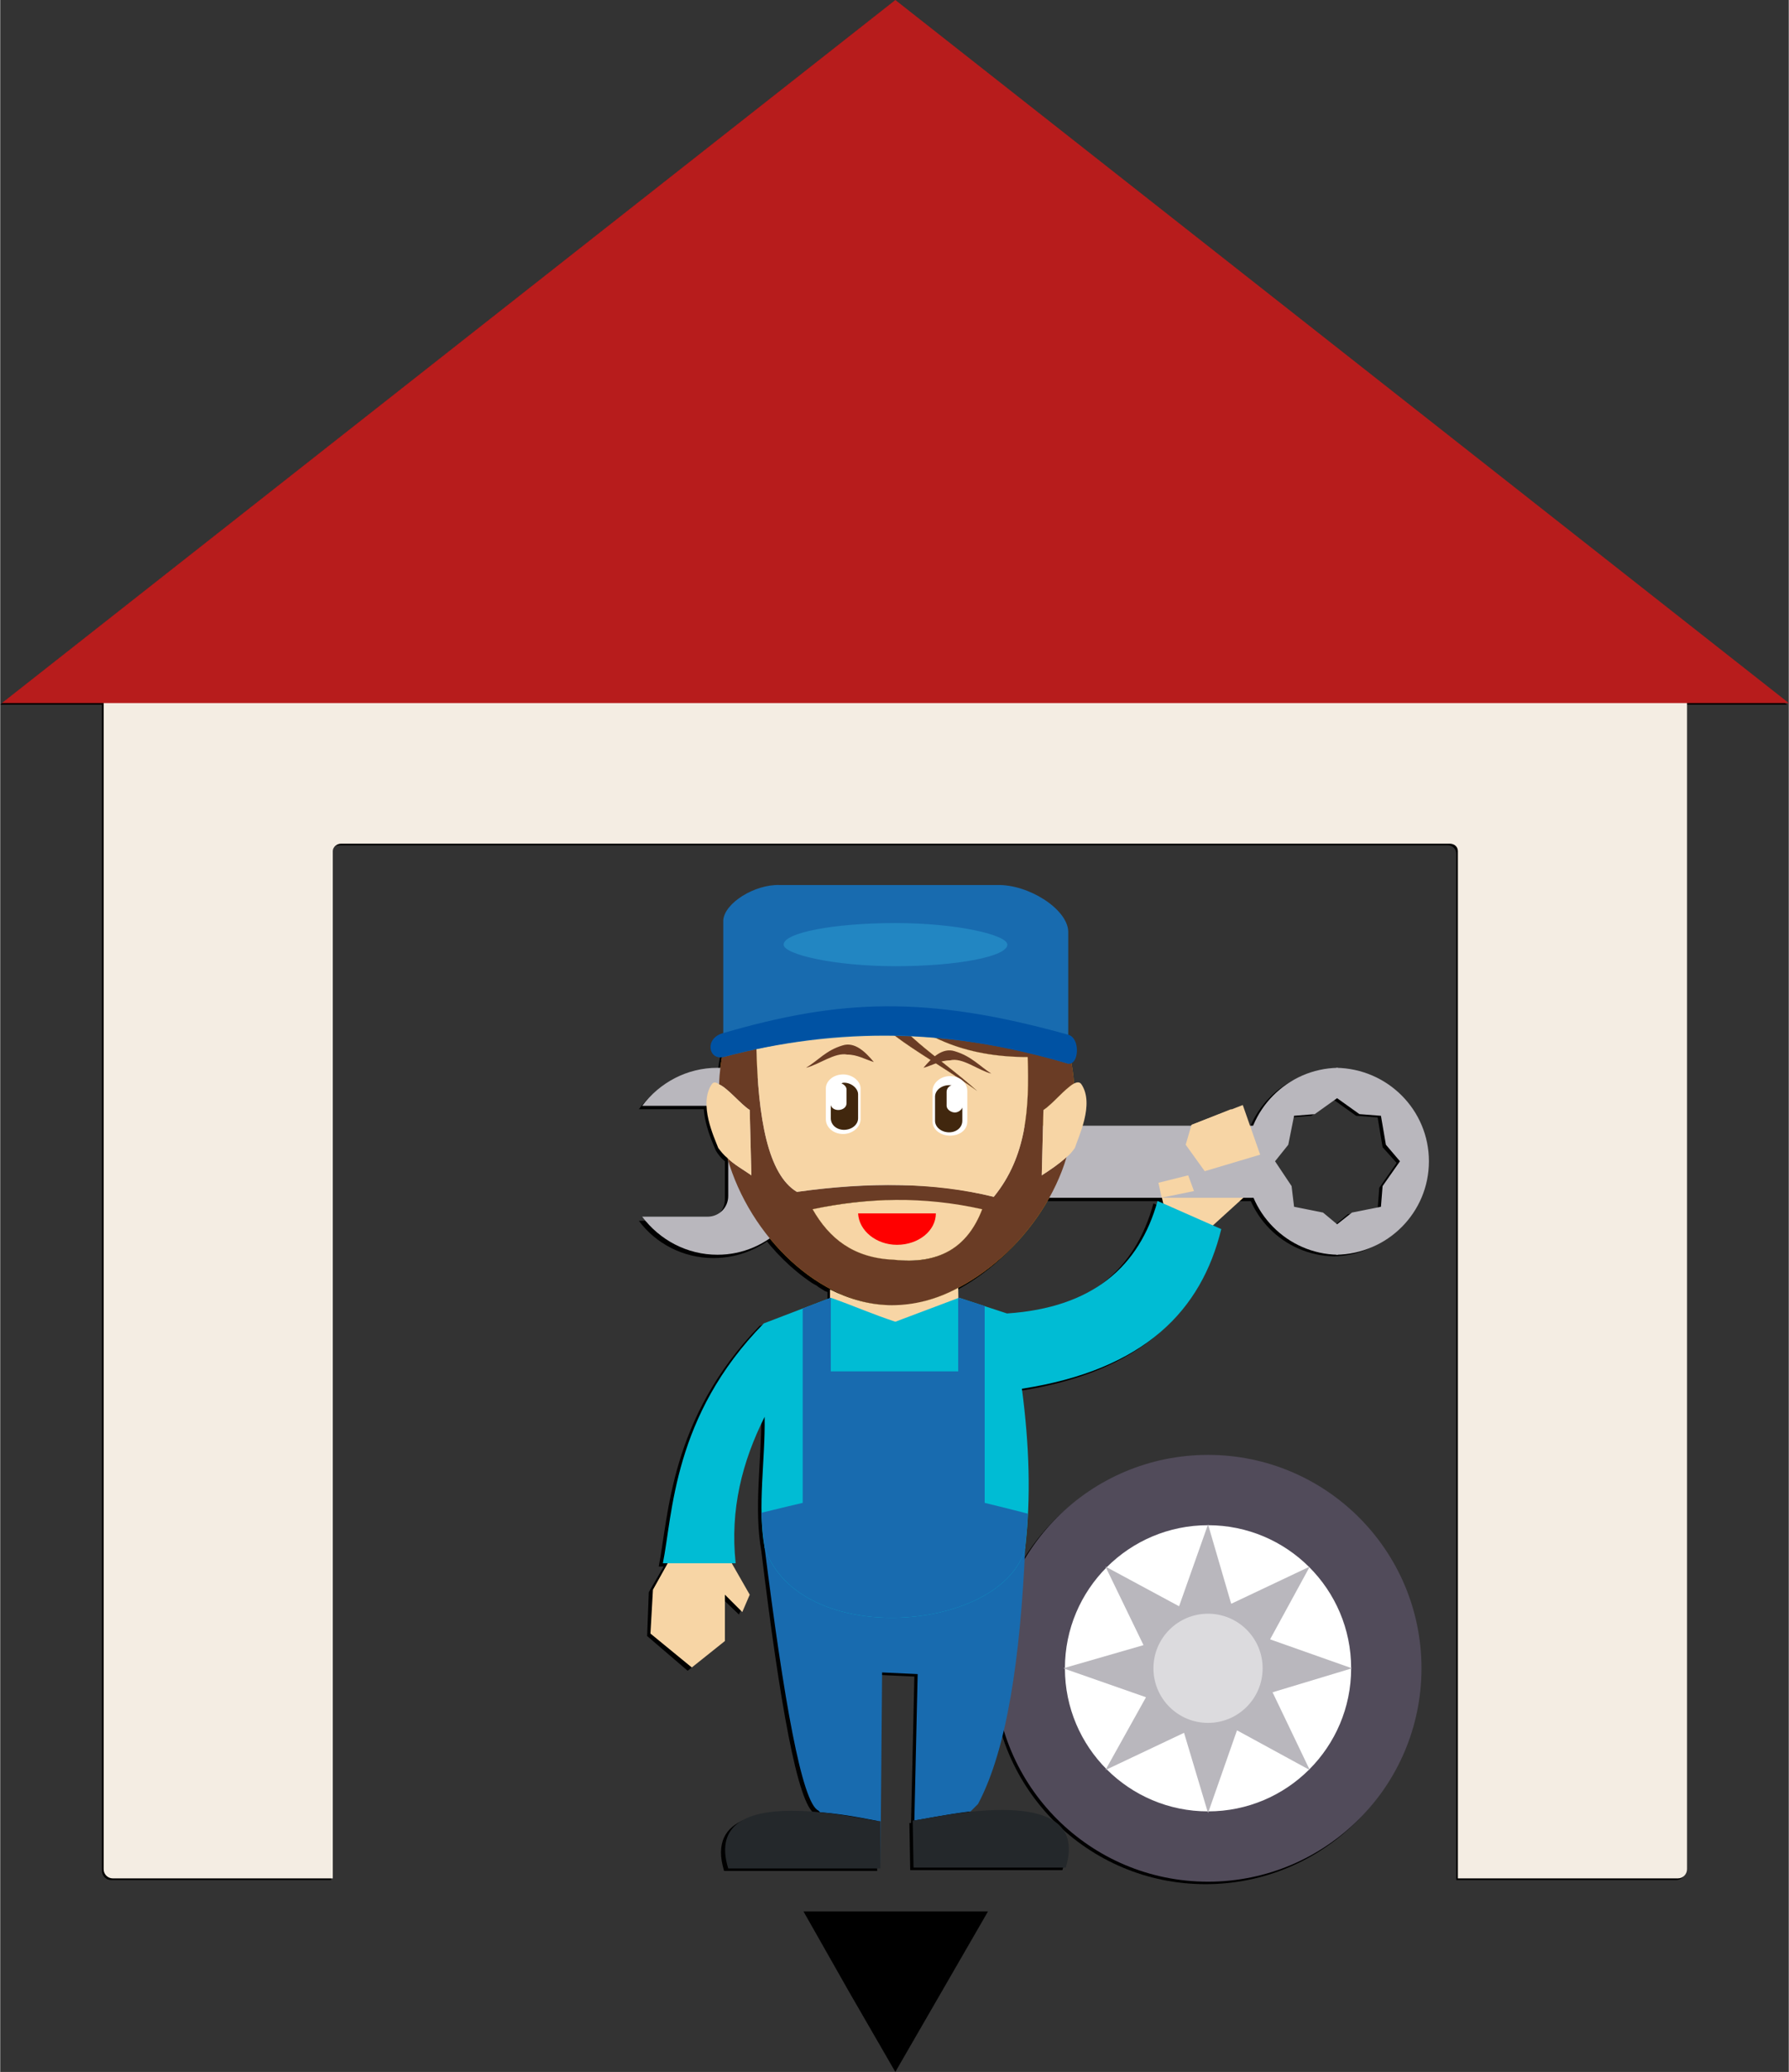 <?xml version="1.0" encoding="UTF-8"?>
<!DOCTYPE svg PUBLIC "-//W3C//DTD SVG 1.0//EN" "http://www.w3.org/TR/2001/REC-SVG-20010904/DTD/svg10.dtd">
<!-- Creator: CorelDRAW X7 -->
<svg xmlns="http://www.w3.org/2000/svg" xml:space="preserve" width="562px" height="651px" version="1.0" style="shape-rendering:geometricPrecision; text-rendering:geometricPrecision; image-rendering:optimizeQuality; fill-rule:evenodd; clip-rule:evenodd"
viewBox="0 0 2162 2505"
 xmlns:xlink="http://www.w3.org/1999/xlink">
 <rect x="0" y="0" width="2162" height="2505" fill="#333333" stroke="none"/>
 <defs>
  <style type="text/css">
   <![CDATA[
    .fil0 {fill:black}
    .fil14 {fill:#0052A3}
    .fil9 {fill:#00BCD4}
    .fil6 {fill:#186BAF}
    .fil15 {fill:#2286C2}
    .fil10 {fill:#24282B}
    .fil12 {fill:#41270E}
    .fil1 {fill:#514B5A}
    .fil8 {fill:#6A3C25}
    .fil17 {fill:#B71C1C}
    .fil4 {fill:#B9B7BD}
    .fil5 {fill:#D59007}
    .fil3 {fill:#DCDBDE}
    .fil16 {fill:#F4EDE3}
    .fil7 {fill:#F7D5A5}
    .fil13 {fill:red}
    .fil11 {fill:white}
    .fil2 {fill:white}
   ]]>
  </style>
 </defs>
 <g id="Layer_x0020_1">
  <g id="_1480133990016">
   <polygon class="fil0" points="1080,2 1620,427 2160,852 1080,852 0,852 540,427 "/>
   <path class="fil0" d="M2037 808l0 1454c0,6 -5,11 -11,11l-266 0 0 -1241c0,-6 -5,-10 -10,-10l-1340 0c-6,0 -10,4 -10,10l0 1241 -266 0c-6,0 -11,-5 -11,-11l0 -1454 1914 0z"/>
   <path class="fil0" d="M1611 1519c62,-1 111,-51 111,-113 0,-61 -49,-112 -111,-112l0 35 28 20 26 2 6 36 17 19 -21 30 -2 26 -36 6 -18 15 0 36z"/>
   <path class="fil0" d="M1613 1519c-62,-1 -111,-51 -111,-113 0,-61 49,-112 111,-112l0 35 -28 20 -26 2 -6 36 -17 19 21 30 2 26 36 6 18 15 0 36z"/>
   <rect class="fil0" x="930" y="1365" width="595.184" height="87.172" rx="5" ry="3"/>
   <circle class="fil0" cx="1457" cy="2020" r="258"/>
   <path class="fil0" d="M862 1296c63,0 113,50 113,113 0,62 -50,112 -113,112 -37,0 -70,-18 -90,-45l78 0c14,0 26,-12 26,-26l0 -83c0,-14 -12,-26 -26,-26l-78 0c20,-27 53,-45 90,-45z"/>
   <g>
    <g>
     <circle class="fil1" cx="1460" cy="2017" r="258"/>
     <circle class="fil2" cx="1460" cy="2017" r="173"/>
     <circle class="fil3" cx="1460" cy="2017" r="83"/>
    </g>
    <polygon class="fil4" points="1460,1843 1488,1939 1583,1894 1535,1982 1634,2017 1538,2046 1583,2140 1495,2092 1460,2192 1431,2095 1336,2140 1385,2052 1285,2017 1382,1989 1336,1894 1425,1942 "/>
    <circle class="fil3" cx="1460" cy="2017" r="66"/>
   </g>
   <path class="fil0" d="M1154 1561l1 11 58 20c103,-8 159,-57 181,-137l7 3 -11 -50 15 -18 14 27 17 -54 48 -18 34 54 -18 50 -39 36 11 4c-24,99 -92,170 -242,193 9,68 12,132 4,193l0 0c-5,133 -21,243 -57,309l-9 10 0 0c61,-7 137,-3 116,67l-184 0 -1 -57c0,0 1,0 2,0l4 -177 -43 -2 -2 237 0 -19 0 19 -185 0c-21,-69 51,-74 111,-68l-1 -1c-21,-10 -43,-136 -65,-318l0 0c-9,-50 0,-108 0,-159 -28,54 -42,112 -36,178l-4 0 22 37 -9 21 -22 -21 0 56 -40 33 -49 -42 2 -53 18 -31 -6 0c12,-60 13,-179 122,-291l82 -30 0 -11c-1,0 -2,-1 -3,-1l0 0c-3,-2 -5,-3 -8,-5 -2,-2 -5,-3 -8,-5 -49,-33 -86,-86 -104,-142l0 -1c-1,-2 -1,-3 -1,-4 -5,-4 -8,-8 -11,-13 -5,-12 -24,-53 -9,-77 2,-3 6,-2 10,0 3,-111 94,-207 211,-196 116,-9 211,87 217,196 4,-2 7,-3 9,0 16,24 -3,65 -8,77 -3,4 -6,8 -10,12 0,1 -1,2 -1,4l0 1c-1,1 -1,2 -2,3 -19,59 -65,114 -119,145l0 0c-3,2 -6,3 -8,5l-1 0z"/>
   <polygon class="fil0" points="1082,2505 1026,2408 971,2311 1082,2311 1194,2311 1138,2408 "/>
   <g>
    <path class="fil5" d="M1137 1119c89,19 155,101 161,191 -11,6 -26,25 -37,32l-2 79c11,-7 21,-14 30,-22 -27,91 -115,172 -200,179l0 0c1,-17 1,-36 1,-54 48,3 80,-18 97,-62 -33,-7 -65,-11 -96,-11 0,-6 0,-12 0,-18l-2 0c39,0 76,5 112,14 40,-49 43,-108 41,-169 -40,0 -76,-7 -107,-21 2,0 4,1 6,2l-4 -140zm-2 138c-5,-3 -6,-3 0,0z"/>
   </g>
   <path class="fil5" d="M1081 1115c19,-2 38,0 56,4l4 140c-29,-12 -54,-31 -75,-55 13,42 67,72 115,115 -61,-44 -129,-74 -150,-124 -30,30 -56,64 -117,70 2,87 14,155 49,176 44,-6 86,-9 128,-8 0,6 0,12 0,18 -37,-1 -73,3 -109,11 20,35 49,59 98,61 3,0 7,1 10,1 0,18 0,37 -1,54 -4,0 -7,0 -11,0 -87,0 -172,-83 -199,-178 8,8 19,14 29,21l-2 -79c-11,-7 -26,-26 -37,-31 3,-112 94,-208 212,-196z"/>
   <path class="fil6" d="M924 1871c23,183 45,309 65,318l2 2c37,3 69,11 73,11l0 57 2 -237 43 2 -4 177c8,-1 36,-7 68,-11l9 -9c35,-66 51,-176 57,-310l-315 0z"/>
   <path class="fil4" d="M867 1291c62,0 112,51 112,113 0,62 -50,113 -112,113 -37,0 -70,-18 -91,-46l79 0c14,0 25,-11 25,-25l0 -84c0,-14 -11,-25 -25,-25l-79 0c21,-28 54,-46 91,-46z"/>
   <polygon class="fil7" points="1461,1486 1505,1446 1523,1396 1488,1341 1440,1360 1423,1414 1409,1387 1394,1405 1409,1468 "/>
   <rect class="fil4" x="936" y="1361" width="595.184" height="87.172" rx="5" ry="3"/>
   <g>
    <path class="fil8" d="M1137 1119c89,19 155,101 161,191 -11,6 -26,25 -37,32l-2 79c11,-7 21,-14 30,-22 -27,91 -115,172 -200,179l-18 -18c0,-17 -14,-31 19,-36 48,3 80,-18 97,-62 -33,-7 -69,-11 -101,-11 0,-6 -3,-14 5,-18l-2 0c39,0 76,5 112,14 40,-49 43,-108 41,-169 -40,0 -76,-7 -107,-21 2,0 -17,-134 -12,-132l14 -6zm-2 138c-5,-3 -6,-3 0,0z"/>
   </g>
   <path class="fil8" d="M1081 1115c19,-2 38,0 56,4l4 140c-29,-12 -54,-31 -75,-55 13,42 67,72 115,115 -61,-44 -129,-74 -150,-124 -30,30 -56,64 -117,70 2,87 14,155 49,176 44,-6 86,-9 128,-8 0,6 0,12 0,18 -37,-1 -73,3 -109,11 20,35 49,59 98,61 3,0 7,1 10,1 0,18 0,37 -1,54 -4,0 -7,0 -11,0 -87,0 -172,-83 -199,-178 8,8 19,14 29,21l-2 -79c-11,-7 -26,-26 -37,-31 3,-112 94,-208 212,-196z"/>
   <path class="fil7" d="M1158 1557l1 48 -156 2 0 -48c24,12 49,19 75,19 27,0 54,-7 80,-21l0 0zm-279 -157c8,8 19,14 29,21l-2 -79c-11,-7 -26,-26 -37,-31 -4,-3 -7,-3 -9,0 -16,24 3,64 8,77 3,4 7,9 11,12 2,7 1,4 0,0zm419 -90c4,-2 7,-2 9,1 16,24 -4,64 -8,77 -3,4 -6,8 -10,11 -1,4 -2,7 0,0 -9,8 -19,15 -30,22l2 -79c11,-7 26,-26 37,-32zm-384 -45c61,-6 87,-40 117,-70 21,50 89,80 150,124 -48,-43 -102,-73 -115,-115 42,50 101,74 176,74 2,61 -1,120 -41,169 -74,-18 -154,-18 -238,-6 -35,-21 -47,-89 -49,-176zm68 197c20,35 49,59 98,61 54,6 89,-14 107,-61 -71,-16 -139,-14 -205,0zm-164 408l-29 52 -3 53 50 41 40 -32 0 -56 21 21 9 -21 -32 -56 -56 -2z"/>
   <path class="fil9" d="M1004 1569l-81 31c-110,112 -110,231 -122,290l88 0c-7,-65 8,-123 35,-177 1,51 -9,109 0,158 42,124 290,102 315,0 7,-60 5,-124 -4,-192 149,-23 217,-95 241,-193l-77 -34c-22,79 -78,129 -182,136l-58 -19 -77 29c-30,-10 -47,-18 -78,-29z"/>
   <path class="fil10" d="M1064 2202c-10,1 -218,-54 -184,57l184 0 0 -57z"/>
   <path class="fil10" d="M1103 2201c11,1 219,-54 185,57l-184 0 -1 -57z"/>
   <path class="fil11" d="M1019 1299l0 0c11,0 21,8 21,17l0 37c0,10 -10,18 -21,18l0 0c-12,0 -21,-8 -21,-18l0 -37c0,-9 9,-17 21,-17z"/>
   <path class="fil11" d="M1148 1301l0 0c-11,0 -21,8 -21,18l0 37c0,10 10,17 21,17l0 0c12,0 21,-7 21,-17l0 -37c0,-10 -9,-18 -21,-18z"/>
   <path class="fil12" d="M1020 1309l0 0c9,0 17,7 17,14l0 29c0,8 -8,14 -17,14l0 0c-9,0 -16,-6 -16,-14l0 -16c1,4 5,6 9,6l0 0c5,0 10,-3 10,-8l0 -17c0,-3 -3,-6 -6,-7 1,-1 2,-1 3,-1z"/>
   <path class="fil12" d="M1147 1312l0 0c-9,0 -17,6 -17,14l0 29c0,8 8,14 17,14l0 0c9,0 16,-6 16,-14l0 -16c-1,3 -5,6 -9,6l0 0c-5,0 -10,-4 -10,-8l0 -17c0,-4 3,-7 6,-8 -1,0 -2,0 -3,0z"/>
   <path class="fil8" d="M1056 1284c-10,-12 -23,-25 -38,-20 -20,6 -29,18 -44,27 16,-4 35,-19 50,-16 12,0 22,6 32,9z"/>
   <path class="fil8" d="M1116 1291c10,-12 23,-25 38,-20 20,6 30,18 44,27 -16,-4 -35,-20 -50,-16 -12,0 -21,6 -32,9z"/>
   <path class="fil4" d="M1617 1517c-61,-1 -111,-51 -111,-113 0,-62 50,-112 111,-113l0 36 -28 20 -25 2 -7 35 -16 20 20 30 3 25 35 7 18 15 0 36z"/>
   <polygon class="fil7" points="1433,1384 1456,1416 1523,1396 1502,1336 1440,1360 "/>
   <path class="fil13" d="M1131 1467c0,21 -21,38 -47,38 -25,0 -46,-17 -47,-38 2,0 3,0 5,0l89 0z"/>
   <polygon class="fil7" points="1443,1440 1404,1448 1400,1430 1436,1421 "/>
   <path class="fil6" d="M874 1278c140,-37 279,-34 417,8l0 -160c-1,-27 -48,-57 -86,-56 -87,0 -175,0 -263,0 -30,-1 -67,22 -68,43l0 165z"/>
   <path class="fil14" d="M874 1249c-23,6 -18,33 0,29 138,-37 266,-36 417,8 13,2 15,-31 0,-35 -172,-48 -276,-43 -417,-2z"/>
   <rect class="fil15" x="947" y="1116" width="270.429" height="52.154" rx="1074" ry="1074"/>
   <path class="fil6" d="M1004 1569l-34 13 0 235c0,0 -30,7 -50,12 1,15 2,29 4,42 42,124 290,102 315,0 1,-13 3,-27 3,-41 -19,-5 -52,-13 -52,-13l0 -238 -31 -10 -1 0 0 89 -154 0 0 -89z"/>
   <path class="fil16" d="M2039 806l0 1454c0,6 -5,11 -11,11l-266 0 0 -1242c0,-5 -4,-9 -10,-9l-1340 0c-5,0 -10,4 -10,9l0 1242 -266 0c-6,0 -11,-5 -11,-11l0 -1454 1914 0z"/>
   <polygon class="fil17" points="1082,0 1622,425 2162,850 1082,850 2,850 542,425 "/>
   <path class="fil4" d="M1615 1517c62,-1 112,-51 112,-113 0,-62 -50,-112 -112,-113l0 36 28 20 26 2 6 35 17 20 -21 30 -2 25 -35 7 -19 15 0 36z"/>
  </g>
 </g>
</svg>
